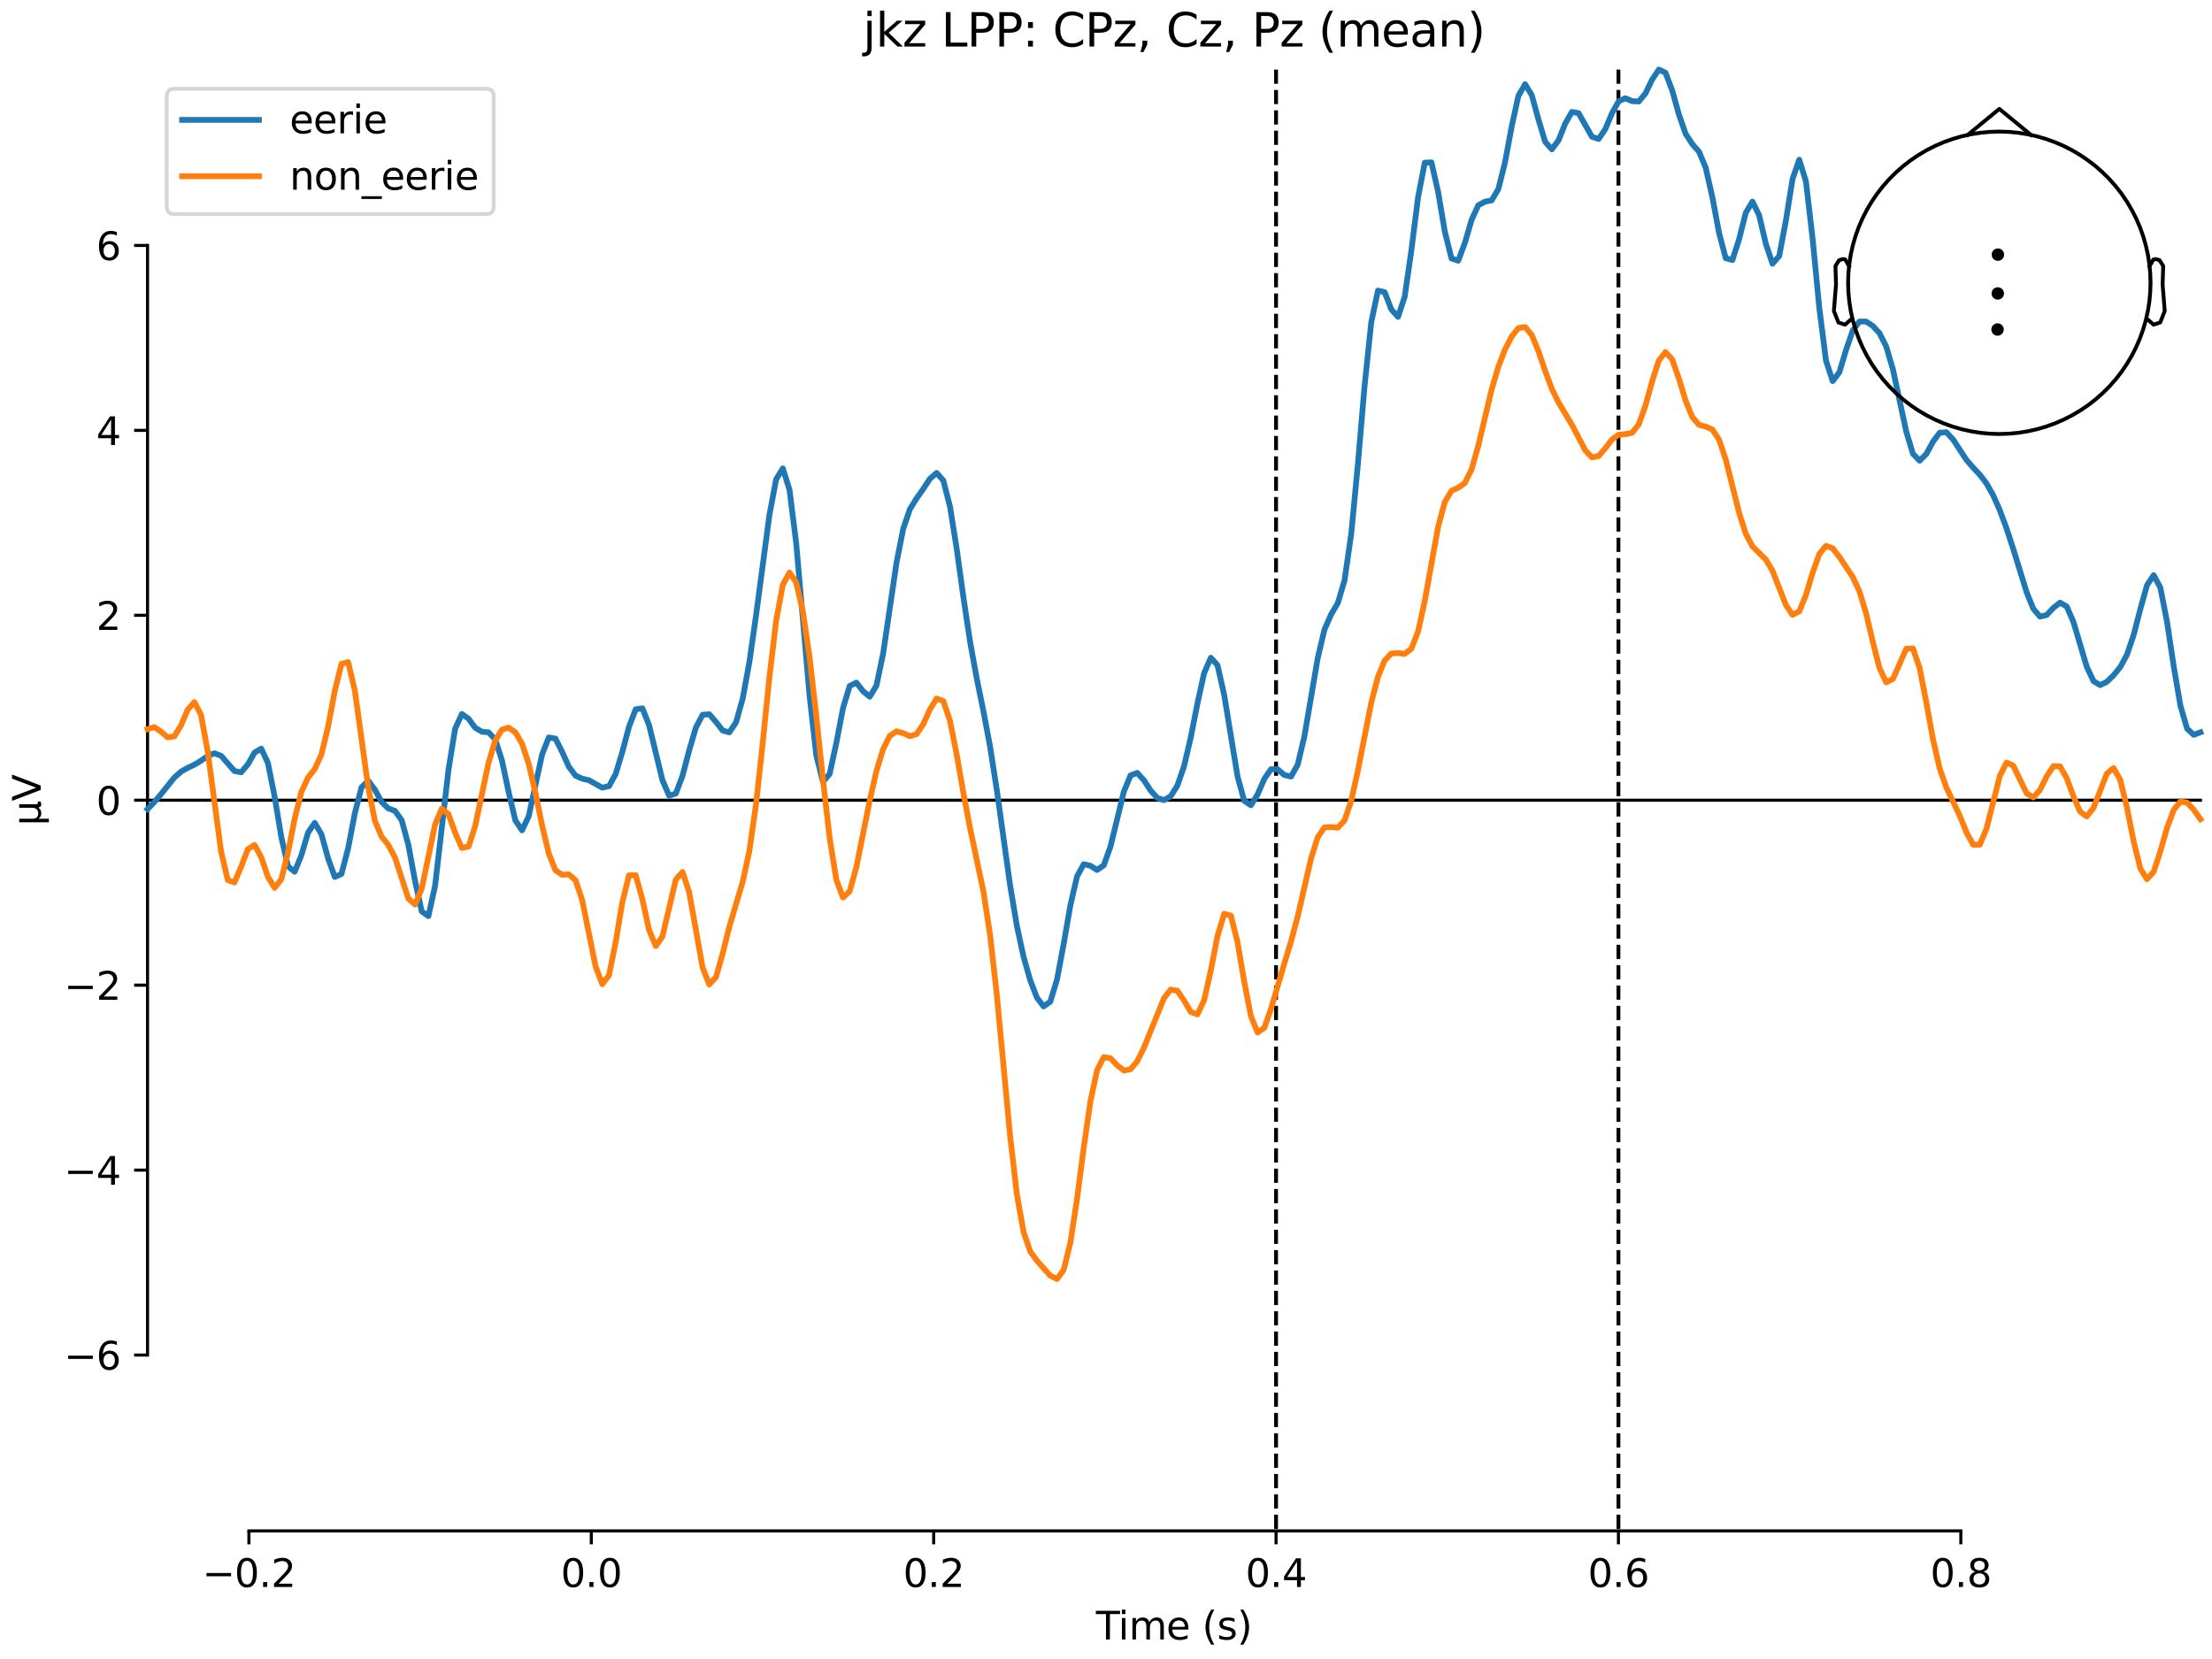 <?xml version="1.0" encoding="utf-8" standalone="no"?>
<!DOCTYPE svg PUBLIC "-//W3C//DTD SVG 1.1//EN"
  "http://www.w3.org/Graphics/SVG/1.1/DTD/svg11.dtd">
<svg xmlns:xlink="http://www.w3.org/1999/xlink" width="576pt" height="432pt" viewBox="0 0 576 432" xmlns="http://www.w3.org/2000/svg" version="1.1">
 <defs>
  <style type="text/css">*{stroke-linejoin: round; stroke-linecap: butt}</style>
 </defs>
 <g id="figure_1">
  <g id="patch_1">
   <path d="M 0 432 
L 576 432 
L 576 0 
L 0 0 
z
" style="fill: #ffffff"/>
  </g>
  <g id="axes_1">
   <g id="patch_2">
    <path d="M 38.421 398.644 
L 573 398.644 
L 573 18.118 
L 38.421 18.118 
L 38.421 398.644 
z
" style="fill: none; opacity: 0"/>
   </g>
   <g id="patch_3">
    <path d="M 38.421 352.844 
L 38.421 63.918 
" style="fill: none; stroke: #000000; stroke-width: 0.8; stroke-linejoin: miter; stroke-linecap: square"/>
   </g>
   <g id="LineCollection_1">
    <path d="M 332.282 18.118 
L 332.282 398.644 
" clip-path="url(#pb4fd73b76d)" style="fill: none; stroke-dasharray: 3.7,1.6; stroke-dashoffset: 0; stroke: #000000"/>
    <path d="M 421.437 18.118 
L 421.437 398.644 
" clip-path="url(#pb4fd73b76d)" style="fill: none; stroke-dasharray: 3.7,1.6; stroke-dashoffset: 0; stroke: #000000"/>
   </g>
   <g id="matplotlib.axis_1">
    <g id="xtick_1">
     <g id="line2d_1">
      <defs>
       <path id="m2ac8701fb9" d="M 0 0 
L 0 3.5 
" style="stroke: #000000; stroke-width: 0.8"/>
      </defs>
      <g>
       <use xlink:href="#m2ac8701fb9" x="64.819" y="398.644" style="stroke: #000000; stroke-width: 0.8"/>
      </g>
     </g>
     <g id="text_1">
      <!-- −0.2 -->
      <g transform="translate(52.677 413.242) scale(0.1 -0.1)">
       <defs>
        <path id="DejaVuSans-2212" d="M 678 2272 
L 4684 2272 
L 4684 1741 
L 678 1741 
L 678 2272 
z
" transform="scale(0.016)"/>
        <path id="DejaVuSans-30" d="M 2034 4250 
Q 1547 4250 1301 3770 
Q 1056 3291 1056 2328 
Q 1056 1369 1301 889 
Q 1547 409 2034 409 
Q 2525 409 2770 889 
Q 3016 1369 3016 2328 
Q 3016 3291 2770 3770 
Q 2525 4250 2034 4250 
z
M 2034 4750 
Q 2819 4750 3233 4129 
Q 3647 3509 3647 2328 
Q 3647 1150 3233 529 
Q 2819 -91 2034 -91 
Q 1250 -91 836 529 
Q 422 1150 422 2328 
Q 422 3509 836 4129 
Q 1250 4750 2034 4750 
z
" transform="scale(0.016)"/>
        <path id="DejaVuSans-2e" d="M 684 794 
L 1344 794 
L 1344 0 
L 684 0 
L 684 794 
z
" transform="scale(0.016)"/>
        <path id="DejaVuSans-32" d="M 1228 531 
L 3431 531 
L 3431 0 
L 469 0 
L 469 531 
Q 828 903 1448 1529 
Q 2069 2156 2228 2338 
Q 2531 2678 2651 2914 
Q 2772 3150 2772 3378 
Q 2772 3750 2511 3984 
Q 2250 4219 1831 4219 
Q 1534 4219 1204 4116 
Q 875 4013 500 3803 
L 500 4441 
Q 881 4594 1212 4672 
Q 1544 4750 1819 4750 
Q 2544 4750 2975 4387 
Q 3406 4025 3406 3419 
Q 3406 3131 3298 2873 
Q 3191 2616 2906 2266 
Q 2828 2175 2409 1742 
Q 1991 1309 1228 531 
z
" transform="scale(0.016)"/>
       </defs>
       <use xlink:href="#DejaVuSans-2212"/>
       <use xlink:href="#DejaVuSans-30" transform="translate(83.789 0)"/>
       <use xlink:href="#DejaVuSans-2e" transform="translate(147.412 0)"/>
       <use xlink:href="#DejaVuSans-32" transform="translate(179.199 0)"/>
      </g>
     </g>
    </g>
    <g id="xtick_2">
     <g id="line2d_2">
      <g>
       <use xlink:href="#m2ac8701fb9" x="153.973" y="398.644" style="stroke: #000000; stroke-width: 0.8"/>
      </g>
     </g>
     <g id="text_2">
      <!-- 0.0 -->
      <g transform="translate(146.022 413.242) scale(0.1 -0.1)">
       <use xlink:href="#DejaVuSans-30"/>
       <use xlink:href="#DejaVuSans-2e" transform="translate(63.623 0)"/>
       <use xlink:href="#DejaVuSans-30" transform="translate(95.41 0)"/>
      </g>
     </g>
    </g>
    <g id="xtick_3">
     <g id="line2d_3">
      <g>
       <use xlink:href="#m2ac8701fb9" x="243.128" y="398.644" style="stroke: #000000; stroke-width: 0.8"/>
      </g>
     </g>
     <g id="text_3">
      <!-- 0.2 -->
      <g transform="translate(235.176 413.242) scale(0.1 -0.1)">
       <use xlink:href="#DejaVuSans-30"/>
       <use xlink:href="#DejaVuSans-2e" transform="translate(63.623 0)"/>
       <use xlink:href="#DejaVuSans-32" transform="translate(95.41 0)"/>
      </g>
     </g>
    </g>
    <g id="xtick_4">
     <g id="line2d_4">
      <g>
       <use xlink:href="#m2ac8701fb9" x="332.282" y="398.644" style="stroke: #000000; stroke-width: 0.8"/>
      </g>
     </g>
     <g id="text_4">
      <!-- 0.4 -->
      <g transform="translate(324.331 413.242) scale(0.1 -0.1)">
       <defs>
        <path id="DejaVuSans-34" d="M 2419 4116 
L 825 1625 
L 2419 1625 
L 2419 4116 
z
M 2253 4666 
L 3047 4666 
L 3047 1625 
L 3713 1625 
L 3713 1100 
L 3047 1100 
L 3047 0 
L 2419 0 
L 2419 1100 
L 313 1100 
L 313 1709 
L 2253 4666 
z
" transform="scale(0.016)"/>
       </defs>
       <use xlink:href="#DejaVuSans-30"/>
       <use xlink:href="#DejaVuSans-2e" transform="translate(63.623 0)"/>
       <use xlink:href="#DejaVuSans-34" transform="translate(95.41 0)"/>
      </g>
     </g>
    </g>
    <g id="xtick_5">
     <g id="line2d_5">
      <g>
       <use xlink:href="#m2ac8701fb9" x="421.437" y="398.644" style="stroke: #000000; stroke-width: 0.8"/>
      </g>
     </g>
     <g id="text_5">
      <!-- 0.6 -->
      <g transform="translate(413.485 413.242) scale(0.1 -0.1)">
       <defs>
        <path id="DejaVuSans-36" d="M 2113 2584 
Q 1688 2584 1439 2293 
Q 1191 2003 1191 1497 
Q 1191 994 1439 701 
Q 1688 409 2113 409 
Q 2538 409 2786 701 
Q 3034 994 3034 1497 
Q 3034 2003 2786 2293 
Q 2538 2584 2113 2584 
z
M 3366 4563 
L 3366 3988 
Q 3128 4100 2886 4159 
Q 2644 4219 2406 4219 
Q 1781 4219 1451 3797 
Q 1122 3375 1075 2522 
Q 1259 2794 1537 2939 
Q 1816 3084 2150 3084 
Q 2853 3084 3261 2657 
Q 3669 2231 3669 1497 
Q 3669 778 3244 343 
Q 2819 -91 2113 -91 
Q 1303 -91 875 529 
Q 447 1150 447 2328 
Q 447 3434 972 4092 
Q 1497 4750 2381 4750 
Q 2619 4750 2861 4703 
Q 3103 4656 3366 4563 
z
" transform="scale(0.016)"/>
       </defs>
       <use xlink:href="#DejaVuSans-30"/>
       <use xlink:href="#DejaVuSans-2e" transform="translate(63.623 0)"/>
       <use xlink:href="#DejaVuSans-36" transform="translate(95.41 0)"/>
      </g>
     </g>
    </g>
    <g id="xtick_6">
     <g id="line2d_6">
      <g>
       <use xlink:href="#m2ac8701fb9" x="510.592" y="398.644" style="stroke: #000000; stroke-width: 0.8"/>
      </g>
     </g>
     <g id="text_6">
      <!-- 0.8 -->
      <g transform="translate(502.64 413.242) scale(0.1 -0.1)">
       <defs>
        <path id="DejaVuSans-38" d="M 2034 2216 
Q 1584 2216 1326 1975 
Q 1069 1734 1069 1313 
Q 1069 891 1326 650 
Q 1584 409 2034 409 
Q 2484 409 2743 651 
Q 3003 894 3003 1313 
Q 3003 1734 2745 1975 
Q 2488 2216 2034 2216 
z
M 1403 2484 
Q 997 2584 770 2862 
Q 544 3141 544 3541 
Q 544 4100 942 4425 
Q 1341 4750 2034 4750 
Q 2731 4750 3128 4425 
Q 3525 4100 3525 3541 
Q 3525 3141 3298 2862 
Q 3072 2584 2669 2484 
Q 3125 2378 3379 2068 
Q 3634 1759 3634 1313 
Q 3634 634 3220 271 
Q 2806 -91 2034 -91 
Q 1263 -91 848 271 
Q 434 634 434 1313 
Q 434 1759 690 2068 
Q 947 2378 1403 2484 
z
M 1172 3481 
Q 1172 3119 1398 2916 
Q 1625 2713 2034 2713 
Q 2441 2713 2670 2916 
Q 2900 3119 2900 3481 
Q 2900 3844 2670 4047 
Q 2441 4250 2034 4250 
Q 1625 4250 1398 4047 
Q 1172 3844 1172 3481 
z
" transform="scale(0.016)"/>
       </defs>
       <use xlink:href="#DejaVuSans-30"/>
       <use xlink:href="#DejaVuSans-2e" transform="translate(63.623 0)"/>
       <use xlink:href="#DejaVuSans-38" transform="translate(95.41 0)"/>
      </g>
     </g>
    </g>
    <g id="text_7">
     <!-- Time (s) -->
     <g transform="translate(285.381 426.92) scale(0.1 -0.1)">
      <defs>
       <path id="DejaVuSans-54" d="M -19 4666 
L 3928 4666 
L 3928 4134 
L 2272 4134 
L 2272 0 
L 1638 0 
L 1638 4134 
L -19 4134 
L -19 4666 
z
" transform="scale(0.016)"/>
       <path id="DejaVuSans-69" d="M 603 3500 
L 1178 3500 
L 1178 0 
L 603 0 
L 603 3500 
z
M 603 4863 
L 1178 4863 
L 1178 4134 
L 603 4134 
L 603 4863 
z
" transform="scale(0.016)"/>
       <path id="DejaVuSans-6d" d="M 3328 2828 
Q 3544 3216 3844 3400 
Q 4144 3584 4550 3584 
Q 5097 3584 5394 3201 
Q 5691 2819 5691 2113 
L 5691 0 
L 5113 0 
L 5113 2094 
Q 5113 2597 4934 2840 
Q 4756 3084 4391 3084 
Q 3944 3084 3684 2787 
Q 3425 2491 3425 1978 
L 3425 0 
L 2847 0 
L 2847 2094 
Q 2847 2600 2669 2842 
Q 2491 3084 2119 3084 
Q 1678 3084 1418 2786 
Q 1159 2488 1159 1978 
L 1159 0 
L 581 0 
L 581 3500 
L 1159 3500 
L 1159 2956 
Q 1356 3278 1631 3431 
Q 1906 3584 2284 3584 
Q 2666 3584 2933 3390 
Q 3200 3197 3328 2828 
z
" transform="scale(0.016)"/>
       <path id="DejaVuSans-65" d="M 3597 1894 
L 3597 1613 
L 953 1613 
Q 991 1019 1311 708 
Q 1631 397 2203 397 
Q 2534 397 2845 478 
Q 3156 559 3463 722 
L 3463 178 
Q 3153 47 2828 -22 
Q 2503 -91 2169 -91 
Q 1331 -91 842 396 
Q 353 884 353 1716 
Q 353 2575 817 3079 
Q 1281 3584 2069 3584 
Q 2775 3584 3186 3129 
Q 3597 2675 3597 1894 
z
M 3022 2063 
Q 3016 2534 2758 2815 
Q 2500 3097 2075 3097 
Q 1594 3097 1305 2825 
Q 1016 2553 972 2059 
L 3022 2063 
z
" transform="scale(0.016)"/>
       <path id="DejaVuSans-20" transform="scale(0.016)"/>
       <path id="DejaVuSans-28" d="M 1984 4856 
Q 1566 4138 1362 3434 
Q 1159 2731 1159 2009 
Q 1159 1288 1364 580 
Q 1569 -128 1984 -844 
L 1484 -844 
Q 1016 -109 783 600 
Q 550 1309 550 2009 
Q 550 2706 781 3412 
Q 1013 4119 1484 4856 
L 1984 4856 
z
" transform="scale(0.016)"/>
       <path id="DejaVuSans-73" d="M 2834 3397 
L 2834 2853 
Q 2591 2978 2328 3040 
Q 2066 3103 1784 3103 
Q 1356 3103 1142 2972 
Q 928 2841 928 2578 
Q 928 2378 1081 2264 
Q 1234 2150 1697 2047 
L 1894 2003 
Q 2506 1872 2764 1633 
Q 3022 1394 3022 966 
Q 3022 478 2636 193 
Q 2250 -91 1575 -91 
Q 1294 -91 989 -36 
Q 684 19 347 128 
L 347 722 
Q 666 556 975 473 
Q 1284 391 1588 391 
Q 1994 391 2212 530 
Q 2431 669 2431 922 
Q 2431 1156 2273 1281 
Q 2116 1406 1581 1522 
L 1381 1569 
Q 847 1681 609 1914 
Q 372 2147 372 2553 
Q 372 3047 722 3315 
Q 1072 3584 1716 3584 
Q 2034 3584 2315 3537 
Q 2597 3491 2834 3397 
z
" transform="scale(0.016)"/>
       <path id="DejaVuSans-29" d="M 513 4856 
L 1013 4856 
Q 1481 4119 1714 3412 
Q 1947 2706 1947 2009 
Q 1947 1309 1714 600 
Q 1481 -109 1013 -844 
L 513 -844 
Q 928 -128 1133 580 
Q 1338 1288 1338 2009 
Q 1338 2731 1133 3434 
Q 928 4138 513 4856 
z
" transform="scale(0.016)"/>
      </defs>
      <use xlink:href="#DejaVuSans-54"/>
      <use xlink:href="#DejaVuSans-69" transform="translate(57.959 0)"/>
      <use xlink:href="#DejaVuSans-6d" transform="translate(85.742 0)"/>
      <use xlink:href="#DejaVuSans-65" transform="translate(183.154 0)"/>
      <use xlink:href="#DejaVuSans-20" transform="translate(244.678 0)"/>
      <use xlink:href="#DejaVuSans-28" transform="translate(276.465 0)"/>
      <use xlink:href="#DejaVuSans-73" transform="translate(315.479 0)"/>
      <use xlink:href="#DejaVuSans-29" transform="translate(367.578 0)"/>
     </g>
    </g>
   </g>
   <g id="matplotlib.axis_2">
    <g id="ytick_1">
     <g id="line2d_7">
      <defs>
       <path id="m42ca9be637" d="M 0 0 
L -3.5 0 
" style="stroke: #000000; stroke-width: 0.8"/>
      </defs>
      <g>
       <use xlink:href="#m42ca9be637" x="38.421" y="352.844" style="stroke: #000000; stroke-width: 0.8"/>
      </g>
     </g>
     <g id="text_8">
      <!-- −6 -->
      <g transform="translate(16.678 356.643) scale(0.1 -0.1)">
       <use xlink:href="#DejaVuSans-2212"/>
       <use xlink:href="#DejaVuSans-36" transform="translate(83.789 0)"/>
      </g>
     </g>
    </g>
    <g id="ytick_2">
     <g id="line2d_8">
      <g>
       <use xlink:href="#m42ca9be637" x="38.421" y="304.69" style="stroke: #000000; stroke-width: 0.8"/>
      </g>
     </g>
     <g id="text_9">
      <!-- −4 -->
      <g transform="translate(16.678 308.489) scale(0.1 -0.1)">
       <use xlink:href="#DejaVuSans-2212"/>
       <use xlink:href="#DejaVuSans-34" transform="translate(83.789 0)"/>
      </g>
     </g>
    </g>
    <g id="ytick_3">
     <g id="line2d_9">
      <g>
       <use xlink:href="#m42ca9be637" x="38.421" y="256.535" style="stroke: #000000; stroke-width: 0.8"/>
      </g>
     </g>
     <g id="text_10">
      <!-- −2 -->
      <g transform="translate(16.678 260.334) scale(0.1 -0.1)">
       <use xlink:href="#DejaVuSans-2212"/>
       <use xlink:href="#DejaVuSans-32" transform="translate(83.789 0)"/>
      </g>
     </g>
    </g>
    <g id="ytick_4">
     <g id="line2d_10">
      <g>
       <use xlink:href="#m42ca9be637" x="38.421" y="208.381" style="stroke: #000000; stroke-width: 0.8"/>
      </g>
     </g>
     <g id="text_11">
      <!-- 0 -->
      <g transform="translate(25.058 212.18) scale(0.1 -0.1)">
       <use xlink:href="#DejaVuSans-30"/>
      </g>
     </g>
    </g>
    <g id="ytick_5">
     <g id="line2d_11">
      <g>
       <use xlink:href="#m42ca9be637" x="38.421" y="160.227" style="stroke: #000000; stroke-width: 0.8"/>
      </g>
     </g>
     <g id="text_12">
      <!-- 2 -->
      <g transform="translate(25.058 164.026) scale(0.1 -0.1)">
       <use xlink:href="#DejaVuSans-32"/>
      </g>
     </g>
    </g>
    <g id="ytick_6">
     <g id="line2d_12">
      <g>
       <use xlink:href="#m42ca9be637" x="38.421" y="112.072" style="stroke: #000000; stroke-width: 0.8"/>
      </g>
     </g>
     <g id="text_13">
      <!-- 4 -->
      <g transform="translate(25.058 115.872) scale(0.1 -0.1)">
       <use xlink:href="#DejaVuSans-34"/>
      </g>
     </g>
    </g>
    <g id="ytick_7">
     <g id="line2d_13">
      <g>
       <use xlink:href="#m42ca9be637" x="38.421" y="63.918" style="stroke: #000000; stroke-width: 0.8"/>
      </g>
     </g>
     <g id="text_14">
      <!-- 6 -->
      <g transform="translate(25.058 67.717) scale(0.1 -0.1)">
       <use xlink:href="#DejaVuSans-36"/>
      </g>
     </g>
    </g>
    <g id="text_15">
     <!-- µV -->
     <g transform="translate(10.599 214.982) rotate(-90) scale(0.1 -0.1)">
      <defs>
       <path id="DejaVuSans-b5" d="M 544 -1331 
L 544 3500 
L 1119 3500 
L 1119 1325 
Q 1119 872 1334 640 
Q 1550 409 1972 409 
Q 2434 409 2667 671 
Q 2900 934 2900 1459 
L 2900 3500 
L 3475 3500 
L 3475 806 
Q 3475 619 3529 530 
Q 3584 441 3700 441 
Q 3728 441 3778 458 
Q 3828 475 3916 513 
L 3916 50 
Q 3788 -22 3673 -56 
Q 3559 -91 3450 -91 
Q 3234 -91 3106 31 
Q 2978 153 2931 403 
Q 2775 156 2548 32 
Q 2322 -91 2016 -91 
Q 1697 -91 1473 31 
Q 1250 153 1119 397 
L 1119 -1331 
L 544 -1331 
z
" transform="scale(0.016)"/>
       <path id="DejaVuSans-56" d="M 1831 0 
L 50 4666 
L 709 4666 
L 2188 738 
L 3669 4666 
L 4325 4666 
L 2547 0 
L 1831 0 
z
" transform="scale(0.016)"/>
      </defs>
      <use xlink:href="#DejaVuSans-b5"/>
      <use xlink:href="#DejaVuSans-56" transform="translate(63.623 0)"/>
     </g>
    </g>
   </g>
   <g id="patch_4">
    <path d="M 64.819 398.644 
L 510.592 398.644 
" style="fill: none; stroke: #000000; stroke-width: 0.8; stroke-linejoin: miter; stroke-linecap: square"/>
   </g>
   <g id="patch_5">
    <path d="M 38.421 208.381 
L 573 208.381 
" style="fill: none; stroke: #000000; stroke-width: 0.8; stroke-linejoin: miter; stroke-linecap: square"/>
   </g>
   <g id="text_16">
    <!-- jkz LPP: CPz, Cz, Pz (mean) -->
    <g transform="translate(224.712 12.118) scale(0.12 -0.12)">
     <defs>
      <path id="DejaVuSans-6a" d="M 603 3500 
L 1178 3500 
L 1178 -63 
Q 1178 -731 923 -1031 
Q 669 -1331 103 -1331 
L -116 -1331 
L -116 -844 
L 38 -844 
Q 366 -844 484 -692 
Q 603 -541 603 -63 
L 603 3500 
z
M 603 4863 
L 1178 4863 
L 1178 4134 
L 603 4134 
L 603 4863 
z
" transform="scale(0.016)"/>
      <path id="DejaVuSans-6b" d="M 581 4863 
L 1159 4863 
L 1159 1991 
L 2875 3500 
L 3609 3500 
L 1753 1863 
L 3688 0 
L 2938 0 
L 1159 1709 
L 1159 0 
L 581 0 
L 581 4863 
z
" transform="scale(0.016)"/>
      <path id="DejaVuSans-7a" d="M 353 3500 
L 3084 3500 
L 3084 2975 
L 922 459 
L 3084 459 
L 3084 0 
L 275 0 
L 275 525 
L 2438 3041 
L 353 3041 
L 353 3500 
z
" transform="scale(0.016)"/>
      <path id="DejaVuSans-4c" d="M 628 4666 
L 1259 4666 
L 1259 531 
L 3531 531 
L 3531 0 
L 628 0 
L 628 4666 
z
" transform="scale(0.016)"/>
      <path id="DejaVuSans-50" d="M 1259 4147 
L 1259 2394 
L 2053 2394 
Q 2494 2394 2734 2622 
Q 2975 2850 2975 3272 
Q 2975 3691 2734 3919 
Q 2494 4147 2053 4147 
L 1259 4147 
z
M 628 4666 
L 2053 4666 
Q 2838 4666 3239 4311 
Q 3641 3956 3641 3272 
Q 3641 2581 3239 2228 
Q 2838 1875 2053 1875 
L 1259 1875 
L 1259 0 
L 628 0 
L 628 4666 
z
" transform="scale(0.016)"/>
      <path id="DejaVuSans-3a" d="M 750 794 
L 1409 794 
L 1409 0 
L 750 0 
L 750 794 
z
M 750 3309 
L 1409 3309 
L 1409 2516 
L 750 2516 
L 750 3309 
z
" transform="scale(0.016)"/>
      <path id="DejaVuSans-43" d="M 4122 4306 
L 4122 3641 
Q 3803 3938 3442 4084 
Q 3081 4231 2675 4231 
Q 1875 4231 1450 3742 
Q 1025 3253 1025 2328 
Q 1025 1406 1450 917 
Q 1875 428 2675 428 
Q 3081 428 3442 575 
Q 3803 722 4122 1019 
L 4122 359 
Q 3791 134 3420 21 
Q 3050 -91 2638 -91 
Q 1578 -91 968 557 
Q 359 1206 359 2328 
Q 359 3453 968 4101 
Q 1578 4750 2638 4750 
Q 3056 4750 3426 4639 
Q 3797 4528 4122 4306 
z
" transform="scale(0.016)"/>
      <path id="DejaVuSans-2c" d="M 750 794 
L 1409 794 
L 1409 256 
L 897 -744 
L 494 -744 
L 750 256 
L 750 794 
z
" transform="scale(0.016)"/>
      <path id="DejaVuSans-61" d="M 2194 1759 
Q 1497 1759 1228 1600 
Q 959 1441 959 1056 
Q 959 750 1161 570 
Q 1363 391 1709 391 
Q 2188 391 2477 730 
Q 2766 1069 2766 1631 
L 2766 1759 
L 2194 1759 
z
M 3341 1997 
L 3341 0 
L 2766 0 
L 2766 531 
Q 2569 213 2275 61 
Q 1981 -91 1556 -91 
Q 1019 -91 701 211 
Q 384 513 384 1019 
Q 384 1609 779 1909 
Q 1175 2209 1959 2209 
L 2766 2209 
L 2766 2266 
Q 2766 2663 2505 2880 
Q 2244 3097 1772 3097 
Q 1472 3097 1187 3025 
Q 903 2953 641 2809 
L 641 3341 
Q 956 3463 1253 3523 
Q 1550 3584 1831 3584 
Q 2591 3584 2966 3190 
Q 3341 2797 3341 1997 
z
" transform="scale(0.016)"/>
      <path id="DejaVuSans-6e" d="M 3513 2113 
L 3513 0 
L 2938 0 
L 2938 2094 
Q 2938 2591 2744 2837 
Q 2550 3084 2163 3084 
Q 1697 3084 1428 2787 
Q 1159 2491 1159 1978 
L 1159 0 
L 581 0 
L 581 3500 
L 1159 3500 
L 1159 2956 
Q 1366 3272 1645 3428 
Q 1925 3584 2291 3584 
Q 2894 3584 3203 3211 
Q 3513 2838 3513 2113 
z
" transform="scale(0.016)"/>
     </defs>
     <use xlink:href="#DejaVuSans-6a"/>
     <use xlink:href="#DejaVuSans-6b" transform="translate(27.783 0)"/>
     <use xlink:href="#DejaVuSans-7a" transform="translate(85.693 0)"/>
     <use xlink:href="#DejaVuSans-20" transform="translate(138.184 0)"/>
     <use xlink:href="#DejaVuSans-4c" transform="translate(169.971 0)"/>
     <use xlink:href="#DejaVuSans-50" transform="translate(225.684 0)"/>
     <use xlink:href="#DejaVuSans-50" transform="translate(285.986 0)"/>
     <use xlink:href="#DejaVuSans-3a" transform="translate(346.289 0)"/>
     <use xlink:href="#DejaVuSans-20" transform="translate(379.98 0)"/>
     <use xlink:href="#DejaVuSans-43" transform="translate(411.768 0)"/>
     <use xlink:href="#DejaVuSans-50" transform="translate(481.592 0)"/>
     <use xlink:href="#DejaVuSans-7a" transform="translate(541.895 0)"/>
     <use xlink:href="#DejaVuSans-2c" transform="translate(594.385 0)"/>
     <use xlink:href="#DejaVuSans-20" transform="translate(626.172 0)"/>
     <use xlink:href="#DejaVuSans-43" transform="translate(657.959 0)"/>
     <use xlink:href="#DejaVuSans-7a" transform="translate(727.783 0)"/>
     <use xlink:href="#DejaVuSans-2c" transform="translate(780.273 0)"/>
     <use xlink:href="#DejaVuSans-20" transform="translate(812.061 0)"/>
     <use xlink:href="#DejaVuSans-50" transform="translate(843.848 0)"/>
     <use xlink:href="#DejaVuSans-7a" transform="translate(904.15 0)"/>
     <use xlink:href="#DejaVuSans-20" transform="translate(956.641 0)"/>
     <use xlink:href="#DejaVuSans-28" transform="translate(988.428 0)"/>
     <use xlink:href="#DejaVuSans-6d" transform="translate(1027.441 0)"/>
     <use xlink:href="#DejaVuSans-65" transform="translate(1124.854 0)"/>
     <use xlink:href="#DejaVuSans-61" transform="translate(1186.377 0)"/>
     <use xlink:href="#DejaVuSans-6e" transform="translate(1247.656 0)"/>
     <use xlink:href="#DejaVuSans-29" transform="translate(1311.035 0)"/>
    </g>
   </g>
   <g id="legend_1">
    <g id="patch_6">
     <path d="M 45.421 55.753 
L 126.563 55.753 
Q 128.563 55.753 128.563 53.753 
L 128.563 25.118 
Q 128.563 23.118 126.563 23.118 
L 45.421 23.118 
Q 43.421 23.118 43.421 25.118 
L 43.421 53.753 
Q 43.421 55.753 45.421 55.753 
z
" style="fill: #ffffff; opacity: 0.8; stroke: #cccccc; stroke-linejoin: miter"/>
    </g>
    <g id="line2d_14">
     <path d="M 47.421 31.217 
L 57.421 31.217 
L 67.421 31.217 
" style="fill: none; stroke: #1f77b4; stroke-width: 1.5; stroke-linecap: square"/>
    </g>
    <g id="text_17">
     <!-- eerie -->
     <g transform="translate(75.421 34.717) scale(0.1 -0.1)">
      <defs>
       <path id="DejaVuSans-72" d="M 2631 2963 
Q 2534 3019 2420 3045 
Q 2306 3072 2169 3072 
Q 1681 3072 1420 2755 
Q 1159 2438 1159 1844 
L 1159 0 
L 581 0 
L 581 3500 
L 1159 3500 
L 1159 2956 
Q 1341 3275 1631 3429 
Q 1922 3584 2338 3584 
Q 2397 3584 2469 3576 
Q 2541 3569 2628 3553 
L 2631 2963 
z
" transform="scale(0.016)"/>
      </defs>
      <use xlink:href="#DejaVuSans-65"/>
      <use xlink:href="#DejaVuSans-65" transform="translate(61.523 0)"/>
      <use xlink:href="#DejaVuSans-72" transform="translate(123.047 0)"/>
      <use xlink:href="#DejaVuSans-69" transform="translate(164.16 0)"/>
      <use xlink:href="#DejaVuSans-65" transform="translate(191.943 0)"/>
     </g>
    </g>
    <g id="line2d_15">
     <path d="M 47.421 45.895 
L 57.421 45.895 
L 67.421 45.895 
" style="fill: none; stroke: #ff7f0e; stroke-width: 1.5; stroke-linecap: square"/>
    </g>
    <g id="text_18">
     <!-- non_eerie -->
     <g transform="translate(75.421 49.395) scale(0.1 -0.1)">
      <defs>
       <path id="DejaVuSans-6f" d="M 1959 3097 
Q 1497 3097 1228 2736 
Q 959 2375 959 1747 
Q 959 1119 1226 758 
Q 1494 397 1959 397 
Q 2419 397 2687 759 
Q 2956 1122 2956 1747 
Q 2956 2369 2687 2733 
Q 2419 3097 1959 3097 
z
M 1959 3584 
Q 2709 3584 3137 3096 
Q 3566 2609 3566 1747 
Q 3566 888 3137 398 
Q 2709 -91 1959 -91 
Q 1206 -91 779 398 
Q 353 888 353 1747 
Q 353 2609 779 3096 
Q 1206 3584 1959 3584 
z
" transform="scale(0.016)"/>
       <path id="DejaVuSans-5f" d="M 3263 -1063 
L 3263 -1509 
L -63 -1509 
L -63 -1063 
L 3263 -1063 
z
" transform="scale(0.016)"/>
      </defs>
      <use xlink:href="#DejaVuSans-6e"/>
      <use xlink:href="#DejaVuSans-6f" transform="translate(63.379 0)"/>
      <use xlink:href="#DejaVuSans-6e" transform="translate(124.561 0)"/>
      <use xlink:href="#DejaVuSans-5f" transform="translate(187.939 0)"/>
      <use xlink:href="#DejaVuSans-65" transform="translate(237.939 0)"/>
      <use xlink:href="#DejaVuSans-65" transform="translate(299.463 0)"/>
      <use xlink:href="#DejaVuSans-72" transform="translate(360.986 0)"/>
      <use xlink:href="#DejaVuSans-69" transform="translate(402.1 0)"/>
      <use xlink:href="#DejaVuSans-65" transform="translate(429.883 0)"/>
     </g>
    </g>
   </g>
   <g id="line2d_16">
    <path d="M 38.421 210.691 
L 40.162 208.886 
L 41.903 206.835 
L 45.386 202.49 
L 47.127 200.938 
L 48.868 199.946 
L 50.61 199.139 
L 52.351 198.083 
L 54.092 196.843 
L 55.834 196.151 
L 57.575 196.811 
L 61.057 200.781 
L 62.799 201.11 
L 64.54 199.051 
L 66.281 195.974 
L 68.023 194.942 
L 69.764 198.687 
L 71.505 207.388 
L 73.247 217.94 
L 74.988 225.58 
L 76.729 227.003 
L 78.47 222.707 
L 80.212 216.829 
L 81.953 214.269 
L 83.694 217.214 
L 85.436 223.537 
L 87.177 228.354 
L 88.918 227.585 
L 90.66 220.876 
L 92.401 211.757 
L 94.142 205.019 
L 95.883 203.303 
L 97.625 205.639 
L 99.366 208.836 
L 101.107 210.504 
L 102.849 211.155 
L 104.59 213.567 
L 106.331 219.979 
L 108.073 229.387 
L 109.814 237.325 
L 111.555 238.549 
L 113.296 230.663 
L 116.779 200.512 
L 118.52 189.741 
L 120.262 185.926 
L 122.003 187.137 
L 123.744 189.522 
L 125.486 190.543 
L 127.227 190.7 
L 128.968 192.559 
L 130.709 198.034 
L 132.451 206.242 
L 134.192 213.615 
L 135.933 216.221 
L 137.675 212.54 
L 141.157 196.483 
L 142.899 192.022 
L 144.64 192.332 
L 146.381 195.79 
L 148.122 199.636 
L 149.864 201.973 
L 151.605 202.758 
L 153.346 203.168 
L 156.829 205.106 
L 158.57 204.714 
L 160.312 201.577 
L 162.053 195.791 
L 163.794 189.229 
L 165.535 184.7 
L 167.277 184.443 
L 169.018 188.827 
L 172.501 203.172 
L 174.242 207.183 
L 175.983 206.63 
L 177.725 202.006 
L 179.466 195.398 
L 181.207 189.452 
L 182.948 186.139 
L 184.69 185.977 
L 186.431 187.98 
L 188.172 190.213 
L 189.914 190.704 
L 191.655 188.116 
L 193.396 181.938 
L 195.138 172.389 
L 196.879 160.227 
L 200.361 134.071 
L 202.103 124.825 
L 203.844 121.968 
L 205.585 127.521 
L 207.327 141.432 
L 210.809 181.172 
L 212.551 196.631 
L 214.292 203.581 
L 216.033 201.535 
L 217.774 193.501 
L 219.516 184.407 
L 221.257 178.624 
L 222.998 177.751 
L 224.74 179.983 
L 226.481 181.422 
L 228.222 178.524 
L 229.964 170.199 
L 233.446 146.561 
L 235.187 137.742 
L 236.929 132.612 
L 238.67 129.777 
L 240.411 127.322 
L 242.153 124.656 
L 243.894 123.153 
L 245.635 125.112 
L 247.377 131.927 
L 249.118 142.87 
L 250.859 155.458 
L 252.6 167.083 
L 254.342 176.681 
L 256.083 185.186 
L 257.824 194.477 
L 259.566 205.689 
L 263.048 230.645 
L 264.79 241.088 
L 266.531 249.147 
L 268.272 255.264 
L 270.013 259.78 
L 271.755 262.081 
L 273.496 260.815 
L 275.237 255.097 
L 276.979 245.817 
L 278.72 235.754 
L 280.461 228.209 
L 282.203 225.032 
L 283.944 225.432 
L 285.685 226.546 
L 287.427 225.302 
L 289.168 220.428 
L 292.65 206.139 
L 294.392 201.917 
L 296.133 201.258 
L 297.874 203.168 
L 299.616 205.84 
L 301.357 207.783 
L 303.098 208.34 
L 304.84 207.352 
L 306.581 204.57 
L 308.322 199.528 
L 310.063 192.081 
L 311.805 183.22 
L 313.546 175.3 
L 315.287 171.279 
L 317.029 173.204 
L 318.77 180.929 
L 322.253 202.182 
L 323.994 208.534 
L 325.735 209.687 
L 327.476 206.862 
L 329.218 202.838 
L 330.959 200.301 
L 332.7 200.329 
L 334.442 201.81 
L 336.183 202.213 
L 337.924 199.114 
L 339.666 191.708 
L 343.148 171.301 
L 344.889 163.95 
L 346.631 159.96 
L 348.372 157.027 
L 350.113 151.125 
L 351.855 139.051 
L 353.596 120.841 
L 355.337 100.447 
L 357.079 83.868 
L 358.82 75.669 
L 360.561 76.081 
L 362.302 80.577 
L 364.044 82.507 
L 365.785 77.252 
L 367.526 65.145 
L 369.268 51.308 
L 371.009 42.362 
L 372.75 42.289 
L 374.492 50.018 
L 376.233 60.335 
L 377.974 67.309 
L 379.715 67.887 
L 381.457 63.231 
L 383.198 57.247 
L 384.939 53.455 
L 386.681 52.521 
L 388.422 52.177 
L 390.163 49.24 
L 391.905 42.272 
L 393.646 32.91 
L 395.387 24.954 
L 397.128 21.939 
L 398.87 24.768 
L 400.611 31.116 
L 402.352 36.907 
L 404.094 38.89 
L 405.835 36.546 
L 407.576 32.183 
L 409.318 29.154 
L 411.059 29.466 
L 414.541 35.613 
L 416.283 36.198 
L 418.024 33.601 
L 419.765 29.471 
L 421.507 26.345 
L 423.248 25.582 
L 424.989 26.336 
L 426.731 26.426 
L 428.472 24.331 
L 430.213 20.719 
L 431.954 18.118 
L 433.696 18.952 
L 435.437 23.547 
L 437.178 29.775 
L 438.92 34.809 
L 440.661 37.51 
L 442.402 39.483 
L 444.144 43.617 
L 445.885 51.285 
L 447.626 60.583 
L 449.367 67.229 
L 451.109 67.716 
L 452.85 62.321 
L 454.591 55.416 
L 456.333 52.5 
L 458.074 56.051 
L 459.815 63.455 
L 461.557 68.669 
L 463.298 66.68 
L 465.039 57.474 
L 466.78 46.576 
L 468.522 41.595 
L 470.263 47.227 
L 472.004 62.207 
L 473.746 80.211 
L 475.487 93.927 
L 477.228 99.238 
L 478.97 96.932 
L 480.711 91.129 
L 482.452 86.055 
L 484.193 83.723 
L 485.935 83.734 
L 487.676 84.868 
L 489.417 86.762 
L 491.159 90.214 
L 492.9 96.135 
L 496.383 112.385 
L 498.124 118.167 
L 499.865 119.967 
L 501.606 118.23 
L 503.348 115.017 
L 505.089 112.684 
L 506.83 112.55 
L 508.572 114.427 
L 512.054 119.749 
L 513.796 121.761 
L 515.537 123.601 
L 517.278 125.881 
L 519.019 128.968 
L 520.761 132.908 
L 522.502 137.601 
L 524.243 142.931 
L 527.726 154.212 
L 529.467 158.506 
L 531.209 160.564 
L 532.95 160.15 
L 534.691 158.286 
L 536.432 156.931 
L 538.174 157.94 
L 539.915 161.947 
L 543.398 173.658 
L 545.139 177.359 
L 546.88 178.407 
L 548.622 177.536 
L 550.363 175.843 
L 552.104 173.713 
L 553.845 170.509 
L 555.587 165.392 
L 557.328 158.65 
L 559.069 152.395 
L 560.811 149.763 
L 562.552 153.015 
L 564.293 161.919 
L 566.035 173.52 
L 567.776 183.76 
L 569.517 189.761 
L 571.258 191.346 
L 573 190.689 
L 573 190.689 
" style="fill: none; stroke: #1f77b4; stroke-width: 1.5; stroke-linecap: square"/>
   </g>
   <g id="line2d_17">
    <path d="M 38.421 189.876 
L 40.162 189.32 
L 41.903 190.492 
L 43.644 191.992 
L 45.386 191.764 
L 47.127 188.902 
L 48.868 184.818 
L 50.61 182.831 
L 52.351 186.156 
L 54.092 195.713 
L 57.575 221.733 
L 59.316 229.165 
L 61.057 229.783 
L 62.799 225.655 
L 64.54 221.128 
L 66.281 220.021 
L 68.023 223.24 
L 69.764 228.32 
L 71.505 231.191 
L 73.247 228.994 
L 74.988 221.995 
L 76.729 213.231 
L 78.47 206.248 
L 80.212 202.471 
L 81.953 200.268 
L 83.694 196.47 
L 85.436 189.207 
L 87.177 179.915 
L 88.918 172.877 
L 90.66 172.405 
L 92.401 179.822 
L 95.883 205.028 
L 97.625 213.736 
L 99.366 217.868 
L 101.107 219.997 
L 102.849 223.297 
L 106.331 233.97 
L 108.073 235.538 
L 109.814 231.4 
L 113.296 214.694 
L 115.038 210.552 
L 116.779 212.015 
L 118.52 216.846 
L 120.262 220.802 
L 122.003 220.442 
L 123.744 215.071 
L 127.227 198.571 
L 128.968 192.804 
L 130.709 189.988 
L 132.451 189.486 
L 134.192 190.676 
L 135.933 193.645 
L 137.675 198.901 
L 139.416 206.41 
L 141.157 214.913 
L 142.899 222.261 
L 144.64 226.617 
L 146.381 227.802 
L 148.122 227.685 
L 149.864 229.185 
L 151.605 234.402 
L 155.088 251.657 
L 156.829 256.269 
L 158.57 253.963 
L 160.312 245.44 
L 162.053 234.929 
L 163.794 227.923 
L 165.535 227.922 
L 167.277 234.196 
L 169.018 242.175 
L 170.759 246.355 
L 172.501 243.865 
L 175.983 229.03 
L 177.725 227.065 
L 179.466 232.392 
L 182.948 251.936 
L 184.69 256.366 
L 186.431 254.45 
L 188.172 248.331 
L 189.914 241.345 
L 193.396 229.62 
L 195.138 221.585 
L 196.879 209.367 
L 198.62 193.359 
L 200.361 176.262 
L 202.103 161.665 
L 203.844 152.289 
L 205.585 149.084 
L 207.327 151.673 
L 209.068 159.267 
L 210.809 171.148 
L 212.551 186.327 
L 214.292 202.934 
L 216.033 218.162 
L 217.774 229.053 
L 219.516 233.711 
L 221.257 232.076 
L 222.998 225.774 
L 226.481 208.41 
L 228.222 200.796 
L 229.964 195.072 
L 231.705 191.611 
L 233.446 190.439 
L 235.187 190.924 
L 236.929 191.699 
L 238.67 191.173 
L 240.411 188.577 
L 242.153 184.737 
L 243.894 181.911 
L 245.635 182.539 
L 247.377 187.709 
L 249.118 196.471 
L 250.859 206.468 
L 252.6 215.625 
L 256.083 232.138 
L 257.824 243.525 
L 259.566 259.017 
L 263.048 295.949 
L 264.79 310.982 
L 266.531 320.793 
L 268.272 325.863 
L 270.013 328.28 
L 273.496 332.183 
L 275.237 333.062 
L 276.979 330.692 
L 278.72 323.607 
L 280.461 312.197 
L 282.203 298.837 
L 283.944 286.794 
L 285.685 278.662 
L 287.427 275.279 
L 289.168 275.573 
L 290.909 277.403 
L 292.65 278.74 
L 294.392 278.442 
L 296.133 276.341 
L 297.874 272.835 
L 303.098 259.926 
L 304.84 257.686 
L 306.581 257.985 
L 308.322 260.528 
L 310.063 263.481 
L 311.805 264.142 
L 313.546 260.482 
L 315.287 252.721 
L 317.029 243.79 
L 318.77 237.954 
L 320.511 238.421 
L 322.253 245.345 
L 323.994 255.615 
L 325.735 264.623 
L 327.476 268.871 
L 329.218 267.647 
L 330.959 262.733 
L 334.442 250.871 
L 336.183 245.16 
L 337.924 238.611 
L 341.407 223.505 
L 343.148 217.953 
L 344.889 215.451 
L 346.631 215.352 
L 348.372 215.521 
L 350.113 213.644 
L 351.855 208.526 
L 353.596 200.615 
L 357.079 182.939 
L 358.82 176.241 
L 360.561 171.997 
L 362.302 170.17 
L 364.044 170.061 
L 365.785 170.266 
L 367.526 168.917 
L 369.268 164.429 
L 371.009 156.472 
L 374.492 137.142 
L 376.233 130.709 
L 377.974 127.806 
L 379.715 126.994 
L 381.457 125.771 
L 383.198 122.225 
L 384.939 116.086 
L 388.422 101.416 
L 390.163 95.529 
L 391.905 91.01 
L 393.646 87.604 
L 395.387 85.439 
L 397.128 85.144 
L 398.87 87.239 
L 400.611 91.457 
L 402.352 96.586 
L 404.094 101.246 
L 405.835 104.794 
L 409.318 110.599 
L 412.8 117.27 
L 414.541 119.095 
L 416.283 118.758 
L 418.024 116.732 
L 419.765 114.448 
L 421.507 113.196 
L 423.248 113.052 
L 424.989 112.711 
L 426.731 110.467 
L 428.472 105.631 
L 430.213 99.296 
L 431.954 93.865 
L 433.696 91.67 
L 435.437 93.588 
L 437.178 98.57 
L 438.92 104.296 
L 440.661 108.592 
L 442.402 110.603 
L 444.144 111.088 
L 445.885 111.825 
L 447.626 114.465 
L 449.367 119.611 
L 452.85 133.49 
L 454.591 138.97 
L 456.333 142.265 
L 459.815 145.694 
L 461.557 148.633 
L 465.039 157.525 
L 466.78 160.101 
L 468.522 159.209 
L 470.263 154.948 
L 472.004 149.13 
L 473.746 144.275 
L 475.487 142.125 
L 477.228 142.778 
L 478.97 145.009 
L 482.452 150.249 
L 484.193 154.006 
L 485.935 159.762 
L 487.676 167.125 
L 489.417 173.981 
L 491.159 177.661 
L 492.9 176.836 
L 496.383 168.943 
L 498.124 168.841 
L 499.865 173.953 
L 501.606 182.887 
L 503.348 192.514 
L 505.089 200.126 
L 506.83 205.066 
L 510.313 212.418 
L 512.054 216.713 
L 513.796 219.954 
L 515.537 219.958 
L 517.278 215.766 
L 520.761 202.021 
L 522.502 198.561 
L 524.243 199.372 
L 527.726 206.573 
L 529.467 207.654 
L 531.209 205.697 
L 532.95 202.172 
L 534.691 199.498 
L 536.432 199.557 
L 538.174 202.651 
L 539.915 207.365 
L 541.656 211.359 
L 543.398 212.595 
L 545.139 210.379 
L 548.622 201.439 
L 550.363 199.988 
L 552.104 203.084 
L 553.845 210.256 
L 555.587 219.037 
L 557.328 226.123 
L 559.069 228.963 
L 560.811 226.994 
L 562.552 221.687 
L 564.293 215.574 
L 566.035 210.894 
L 567.776 208.735 
L 569.517 208.994 
L 571.258 210.863 
L 573 213.33 
L 573 213.33 
" style="fill: none; stroke: #ff7f0e; stroke-width: 1.5; stroke-linecap: square"/>
   </g>
  </g>
  <g id="axes_2">
   <g id="PathCollection_1">
    <defs>
     <path id="C0_0_32e064cbd9" d="M 0 1.118 
C 0.297 1.118 0.581 1 0.791 0.791 
C 1 0.581 1.118 0.297 1.118 -0 
C 1.118 -0.297 1 -0.581 0.791 -0.791 
C 0.581 -1 0.297 -1.118 0 -1.118 
C -0.297 -1.118 -0.581 -1 -0.791 -0.791 
C -1 -0.581 -1.118 -0.297 -1.118 0 
C -1.118 0.297 -1 0.581 -0.791 0.791 
C -0.581 1 -0.297 1.118 0 1.118 
z
"/>
    </defs>
    <g clip-path="url(#pd7b5bfd229)">
     <use xlink:href="#C0_0_32e064cbd9" x="520.215" y="76.415" style="stroke: #000000"/>
    </g>
    <g clip-path="url(#pd7b5bfd229)">
     <use xlink:href="#C0_0_32e064cbd9" x="520.158" y="85.804" style="stroke: #000000"/>
    </g>
    <g clip-path="url(#pd7b5bfd229)">
     <use xlink:href="#C0_0_32e064cbd9" x="520.253" y="66.304" style="stroke: #000000"/>
    </g>
   </g>
   <g id="matplotlib.axis_3"/>
   <g id="matplotlib.axis_4"/>
   <g id="line2d_18">
    <path d="M 559.991 73.637 
L 559.913 71.165 
L 559.681 68.702 
L 559.294 66.259 
L 558.754 63.845 
L 558.064 61.47 
L 557.226 59.143 
L 556.244 56.873 
L 555.121 54.669 
L 553.862 52.54 
L 552.471 50.494 
L 550.955 48.539 
L 549.32 46.684 
L 547.571 44.935 
L 545.715 43.299 
L 543.761 41.783 
L 541.715 40.393 
L 539.586 39.134 
L 537.382 38.011 
L 535.112 37.028 
L 532.785 36.191 
L 530.409 35.5 
L 527.995 34.961 
L 525.552 34.574 
L 523.09 34.341 
L 520.618 34.263 
L 518.145 34.341 
L 515.683 34.574 
L 513.24 34.961 
L 510.826 35.5 
L 508.451 36.191 
L 506.123 37.028 
L 503.853 38.011 
L 501.649 39.134 
L 499.52 40.393 
L 497.474 41.783 
L 495.52 43.299 
L 493.665 44.935 
L 491.916 46.684 
L 490.28 48.539 
L 488.764 50.494 
L 487.373 52.54 
L 486.114 54.669 
L 484.991 56.873 
L 484.009 59.143 
L 483.171 61.47 
L 482.481 63.845 
L 481.941 66.259 
L 481.555 68.702 
L 481.322 71.165 
L 481.244 73.637 
L 481.322 76.109 
L 481.555 78.572 
L 481.941 81.015 
L 482.481 83.429 
L 483.171 85.804 
L 484.009 88.131 
L 484.991 90.401 
L 486.114 92.605 
L 487.373 94.734 
L 488.764 96.78 
L 490.28 98.735 
L 491.916 100.59 
L 493.665 102.339 
L 495.52 103.975 
L 497.474 105.491 
L 499.52 106.881 
L 501.649 108.14 
L 503.853 109.263 
L 506.123 110.246 
L 508.451 111.084 
L 510.826 111.774 
L 513.24 112.313 
L 515.683 112.7 
L 518.145 112.933 
L 520.618 113.011 
L 523.09 112.933 
L 525.552 112.7 
L 527.995 112.313 
L 530.409 111.774 
L 532.785 111.084 
L 535.112 110.246 
L 537.382 109.263 
L 539.586 108.14 
L 541.715 106.881 
L 543.761 105.491 
L 545.715 103.975 
L 547.571 102.339 
L 549.32 100.59 
L 550.955 98.735 
L 552.471 96.78 
L 553.862 94.734 
L 555.121 92.605 
L 556.244 90.401 
L 557.226 88.131 
L 558.064 85.804 
L 558.754 83.429 
L 559.294 81.015 
L 559.681 78.572 
L 559.913 76.109 
L 559.991 73.637 
" style="fill: none; stroke: #000000; stroke-linecap: square"/>
   </g>
   <g id="line2d_19">
    <path d="M 512.371 35.137 
L 520.618 28.357 
L 528.864 35.137 
" style="fill: none; stroke: #000000; stroke-linecap: square"/>
   </g>
   <g id="line2d_20">
    <path d="M 481.48 69.267 
L 480.457 67.534 
L 479.827 67.471 
L 478.89 67.762 
L 477.945 69.267 
L 478.094 74.07 
L 477.543 80.976 
L 478.724 83.977 
L 480.457 84.536 
L 482.11 83.079 
" style="fill: none; stroke: #000000; stroke-linecap: square"/>
   </g>
   <g id="line2d_21">
    <path d="M 559.755 69.267 
L 560.779 67.534 
L 561.409 67.471 
L 562.346 67.762 
L 563.291 69.267 
L 563.141 74.07 
L 563.692 80.976 
L 562.511 83.977 
L 560.779 84.536 
L 559.125 83.079 
" style="fill: none; stroke: #000000; stroke-linecap: square"/>
   </g>
  </g>
 </g>
 <defs>
  <clipPath id="pb4fd73b76d">
   <rect x="38.421" y="18.118" width="534.579" height="380.525"/>
  </clipPath>
  <clipPath id="pd7b5bfd229">
   <rect x="473.235" y="24.125" width="94.764" height="93.118"/>
  </clipPath>
 </defs>
</svg>
